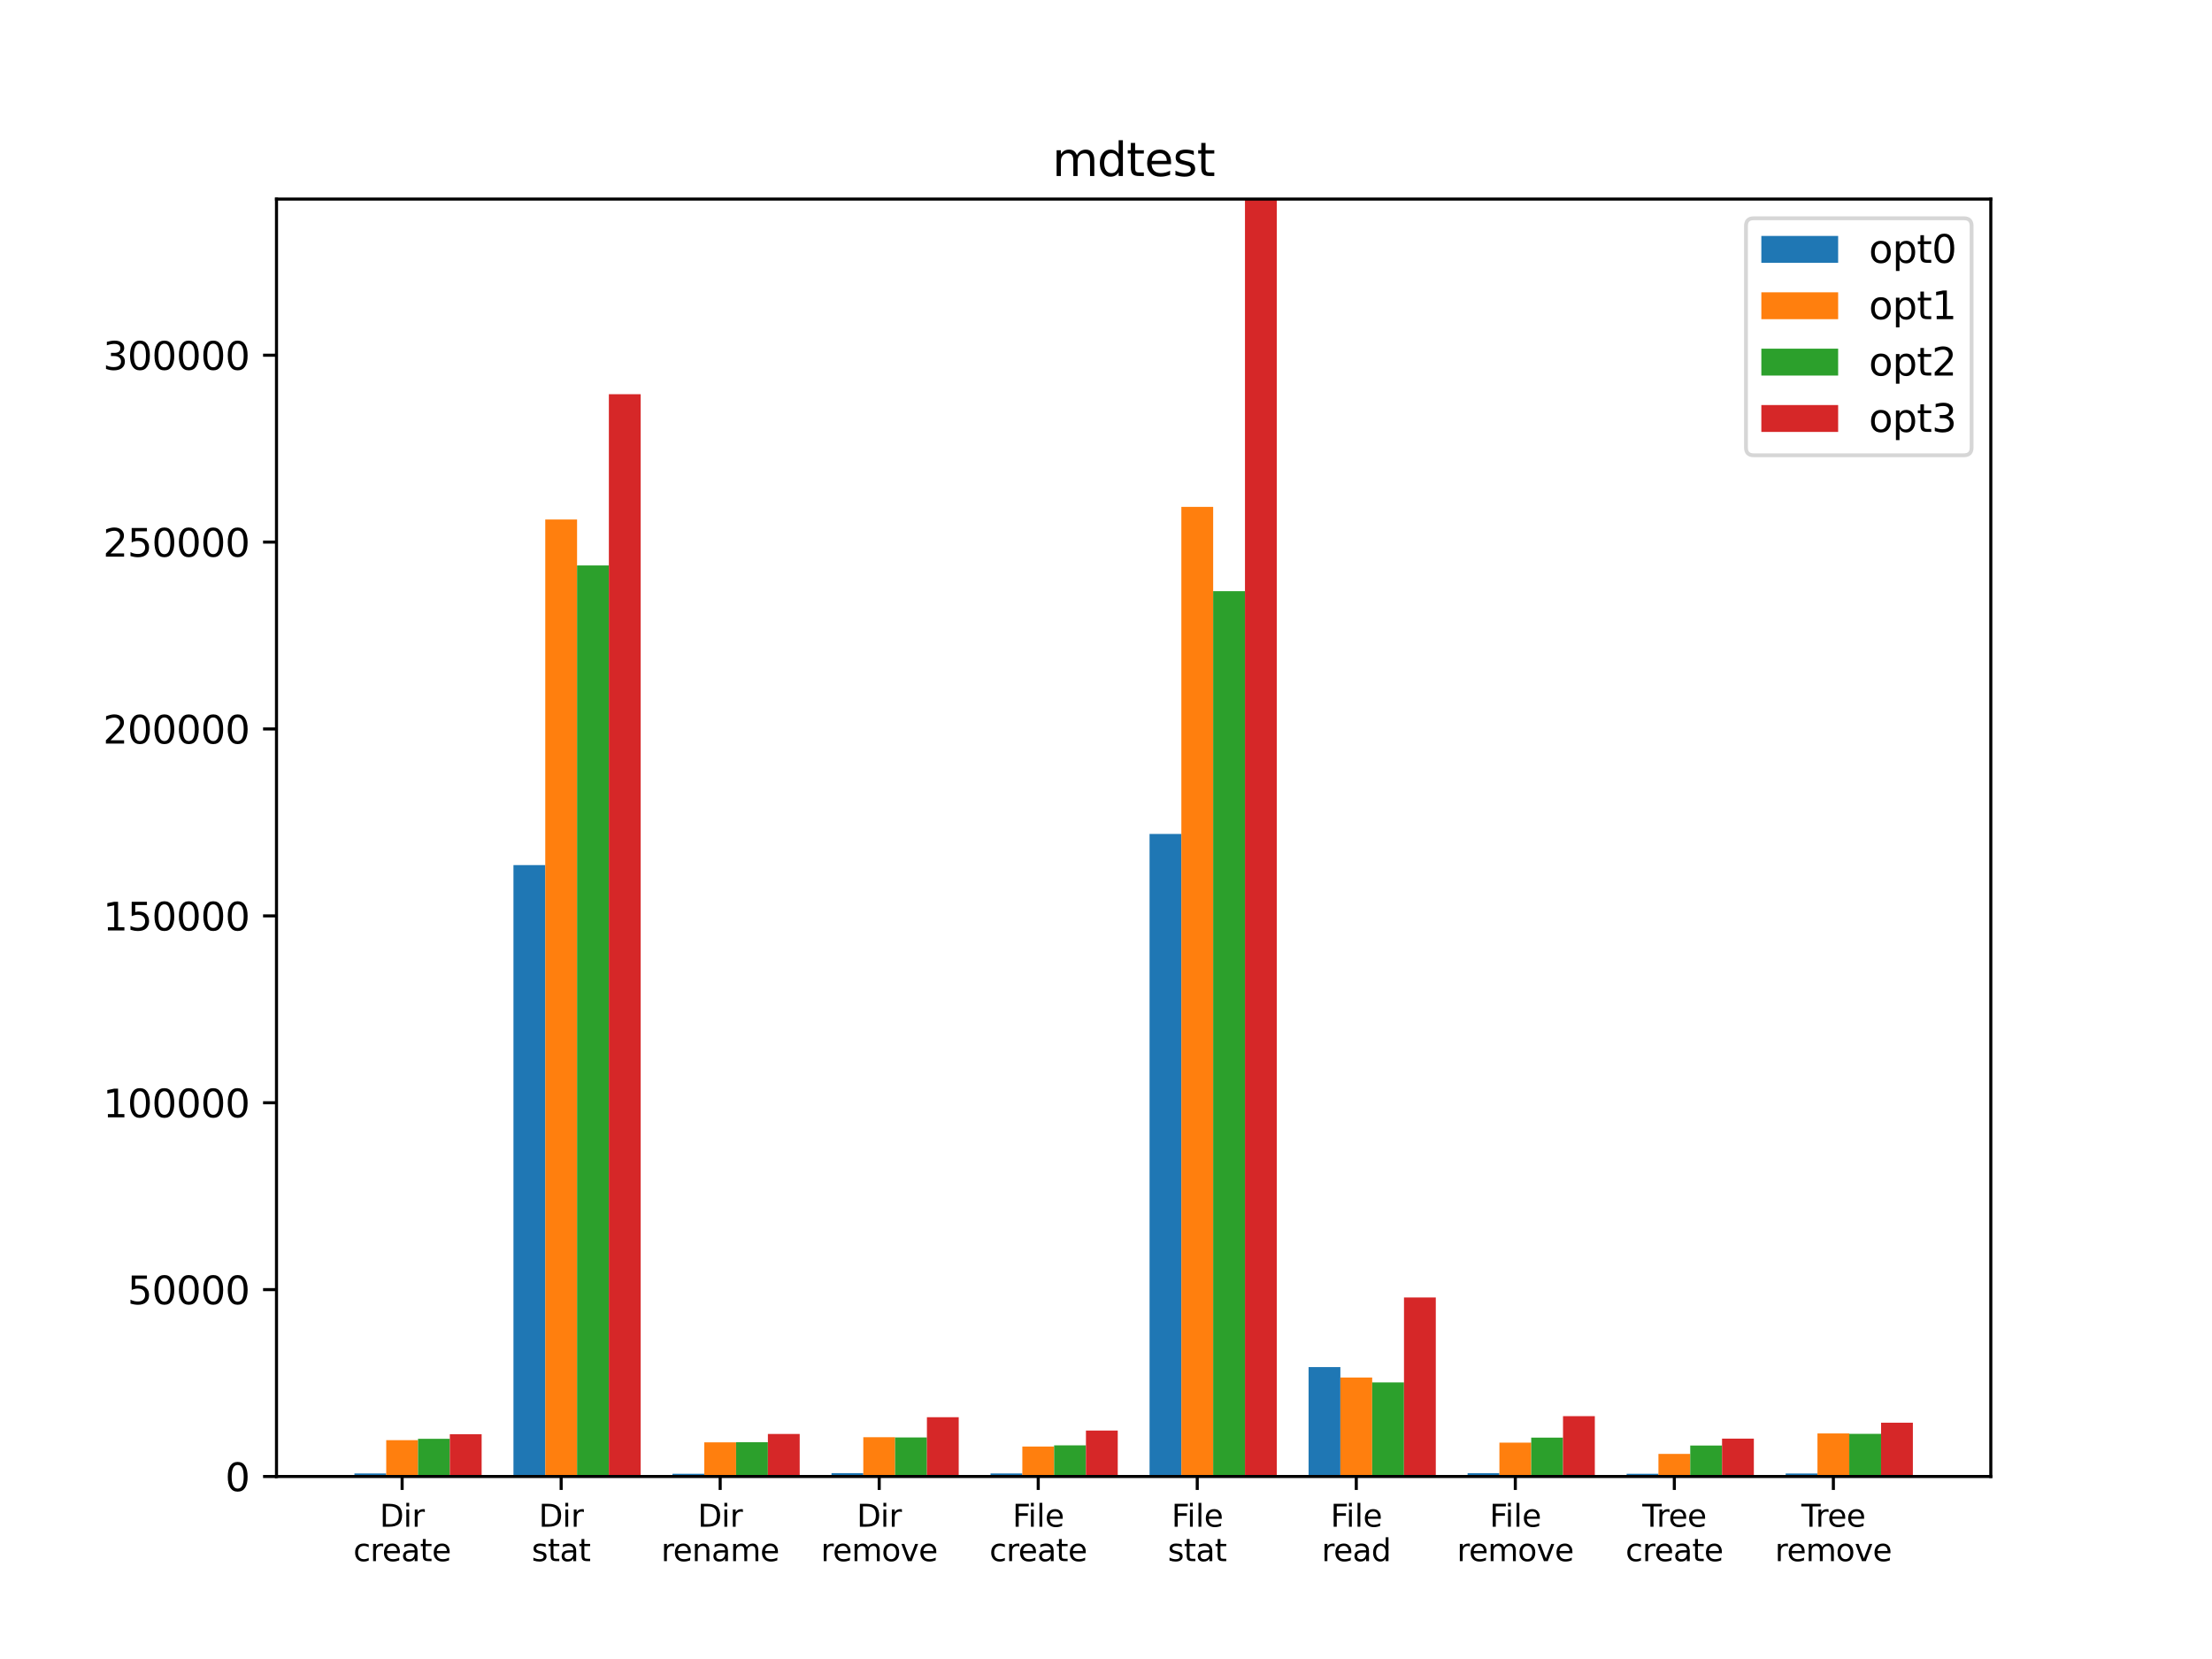 <?xml version="1.0" encoding="utf-8" standalone="no"?>
<!DOCTYPE svg PUBLIC "-//W3C//DTD SVG 1.1//EN"
  "http://www.w3.org/Graphics/SVG/1.1/DTD/svg11.dtd">
<svg xmlns:xlink="http://www.w3.org/1999/xlink" width="576pt" height="432pt" viewBox="0 0 576 432" xmlns="http://www.w3.org/2000/svg" version="1.1">
 <defs>
  <style type="text/css">*{stroke-linejoin: round; stroke-linecap: butt}</style>
 </defs>
 <g id="figure_1">
  <g id="patch_1">
   <path d="M 0 432 
L 576 432 
L 576 0 
L 0 0 
z
" style="fill: #ffffff"/>
  </g>
  <g id="axes_1">
   <g id="patch_2">
    <path d="M 72 384.48 
L 518.4 384.48 
L 518.4 51.84 
L 72 51.84 
z
" style="fill: #ffffff"/>
   </g>
   <g id="patch_3">
    <path d="M 92.291 384.48 
L 100.573 384.48 
L 100.573 383.671 
L 92.291 383.671 
z
" clip-path="url(#p686c627d23)" style="fill: #1f77b4"/>
   </g>
   <g id="patch_4">
    <path d="M 133.701 384.48 
L 141.983 384.48 
L 141.983 225.263 
L 133.701 225.263 
z
" clip-path="url(#p686c627d23)" style="fill: #1f77b4"/>
   </g>
   <g id="patch_5">
    <path d="M 175.111 384.48 
L 183.393 384.48 
L 183.393 383.765 
L 175.111 383.765 
z
" clip-path="url(#p686c627d23)" style="fill: #1f77b4"/>
   </g>
   <g id="patch_6">
    <path d="M 216.521 384.48 
L 224.803 384.48 
L 224.803 383.606 
L 216.521 383.606 
z
" clip-path="url(#p686c627d23)" style="fill: #1f77b4"/>
   </g>
   <g id="patch_7">
    <path d="M 257.931 384.48 
L 266.213 384.48 
L 266.213 383.672 
L 257.931 383.672 
z
" clip-path="url(#p686c627d23)" style="fill: #1f77b4"/>
   </g>
   <g id="patch_8">
    <path d="M 299.341 384.48 
L 307.623 384.48 
L 307.623 217.164 
L 299.341 217.164 
z
" clip-path="url(#p686c627d23)" style="fill: #1f77b4"/>
   </g>
   <g id="patch_9">
    <path d="M 340.751 384.48 
L 349.033 384.48 
L 349.033 355.976 
L 340.751 355.976 
z
" clip-path="url(#p686c627d23)" style="fill: #1f77b4"/>
   </g>
   <g id="patch_10">
    <path d="M 382.161 384.48 
L 390.443 384.48 
L 390.443 383.613 
L 382.161 383.613 
z
" clip-path="url(#p686c627d23)" style="fill: #1f77b4"/>
   </g>
   <g id="patch_11">
    <path d="M 423.571 384.48 
L 431.853 384.48 
L 431.853 383.768 
L 423.571 383.768 
z
" clip-path="url(#p686c627d23)" style="fill: #1f77b4"/>
   </g>
   <g id="patch_12">
    <path d="M 464.981 384.48 
L 473.263 384.48 
L 473.263 383.697 
L 464.981 383.697 
z
" clip-path="url(#p686c627d23)" style="fill: #1f77b4"/>
   </g>
   <g id="patch_13">
    <path d="M 100.573 384.48 
L 108.855 384.48 
L 108.855 375.019 
L 100.573 375.019 
z
" clip-path="url(#p686c627d23)" style="fill: #ff7f0e"/>
   </g>
   <g id="patch_14">
    <path d="M 141.983 384.48 
L 150.265 384.48 
L 150.265 135.283 
L 141.983 135.283 
z
" clip-path="url(#p686c627d23)" style="fill: #ff7f0e"/>
   </g>
   <g id="patch_15">
    <path d="M 183.393 384.48 
L 191.675 384.48 
L 191.675 375.577 
L 183.393 375.577 
z
" clip-path="url(#p686c627d23)" style="fill: #ff7f0e"/>
   </g>
   <g id="patch_16">
    <path d="M 224.803 384.48 
L 233.085 384.48 
L 233.085 374.24 
L 224.803 374.24 
z
" clip-path="url(#p686c627d23)" style="fill: #ff7f0e"/>
   </g>
   <g id="patch_17">
    <path d="M 266.213 384.48 
L 274.495 384.48 
L 274.495 376.679 
L 266.213 376.679 
z
" clip-path="url(#p686c627d23)" style="fill: #ff7f0e"/>
   </g>
   <g id="patch_18">
    <path d="M 307.623 384.48 
L 315.905 384.48 
L 315.905 131.993 
L 307.623 131.993 
z
" clip-path="url(#p686c627d23)" style="fill: #ff7f0e"/>
   </g>
   <g id="patch_19">
    <path d="M 349.033 384.48 
L 357.315 384.48 
L 357.315 358.703 
L 349.033 358.703 
z
" clip-path="url(#p686c627d23)" style="fill: #ff7f0e"/>
   </g>
   <g id="patch_20">
    <path d="M 390.443 384.48 
L 398.725 384.48 
L 398.725 375.657 
L 390.443 375.657 
z
" clip-path="url(#p686c627d23)" style="fill: #ff7f0e"/>
   </g>
   <g id="patch_21">
    <path d="M 431.853 384.48 
L 440.135 384.48 
L 440.135 378.596 
L 431.853 378.596 
z
" clip-path="url(#p686c627d23)" style="fill: #ff7f0e"/>
   </g>
   <g id="patch_22">
    <path d="M 473.263 384.48 
L 481.545 384.48 
L 481.545 373.259 
L 473.263 373.259 
z
" clip-path="url(#p686c627d23)" style="fill: #ff7f0e"/>
   </g>
   <g id="patch_23">
    <path d="M 108.855 384.48 
L 117.137 384.48 
L 117.137 374.658 
L 108.855 374.658 
z
" clip-path="url(#p686c627d23)" style="fill: #2ca02c"/>
   </g>
   <g id="patch_24">
    <path d="M 150.265 384.48 
L 158.547 384.48 
L 158.547 147.242 
L 150.265 147.242 
z
" clip-path="url(#p686c627d23)" style="fill: #2ca02c"/>
   </g>
   <g id="patch_25">
    <path d="M 191.675 384.48 
L 199.957 384.48 
L 199.957 375.547 
L 191.675 375.547 
z
" clip-path="url(#p686c627d23)" style="fill: #2ca02c"/>
   </g>
   <g id="patch_26">
    <path d="M 233.085 384.48 
L 241.367 384.48 
L 241.367 374.309 
L 233.085 374.309 
z
" clip-path="url(#p686c627d23)" style="fill: #2ca02c"/>
   </g>
   <g id="patch_27">
    <path d="M 274.495 384.48 
L 282.777 384.48 
L 282.777 376.367 
L 274.495 376.367 
z
" clip-path="url(#p686c627d23)" style="fill: #2ca02c"/>
   </g>
   <g id="patch_28">
    <path d="M 315.905 384.48 
L 324.187 384.48 
L 324.187 153.942 
L 315.905 153.942 
z
" clip-path="url(#p686c627d23)" style="fill: #2ca02c"/>
   </g>
   <g id="patch_29">
    <path d="M 357.315 384.48 
L 365.597 384.48 
L 365.597 359.981 
L 357.315 359.981 
z
" clip-path="url(#p686c627d23)" style="fill: #2ca02c"/>
   </g>
   <g id="patch_30">
    <path d="M 398.725 384.48 
L 407.007 384.48 
L 407.007 374.36 
L 398.725 374.36 
z
" clip-path="url(#p686c627d23)" style="fill: #2ca02c"/>
   </g>
   <g id="patch_31">
    <path d="M 440.135 384.48 
L 448.417 384.48 
L 448.417 376.408 
L 440.135 376.408 
z
" clip-path="url(#p686c627d23)" style="fill: #2ca02c"/>
   </g>
   <g id="patch_32">
    <path d="M 481.545 384.48 
L 489.827 384.48 
L 489.827 373.367 
L 481.545 373.367 
z
" clip-path="url(#p686c627d23)" style="fill: #2ca02c"/>
   </g>
   <g id="patch_33">
    <path d="M 117.137 384.48 
L 125.419 384.48 
L 125.419 373.458 
L 117.137 373.458 
z
" clip-path="url(#p686c627d23)" style="fill: #d62728"/>
   </g>
   <g id="patch_34">
    <path d="M 158.547 384.48 
L 166.829 384.48 
L 166.829 102.649 
L 158.547 102.649 
z
" clip-path="url(#p686c627d23)" style="fill: #d62728"/>
   </g>
   <g id="patch_35">
    <path d="M 199.957 384.48 
L 208.239 384.48 
L 208.239 373.408 
L 199.957 373.408 
z
" clip-path="url(#p686c627d23)" style="fill: #d62728"/>
   </g>
   <g id="patch_36">
    <path d="M 241.367 384.48 
L 249.649 384.48 
L 249.649 369.044 
L 241.367 369.044 
z
" clip-path="url(#p686c627d23)" style="fill: #d62728"/>
   </g>
   <g id="patch_37">
    <path d="M 282.777 384.48 
L 291.059 384.48 
L 291.059 372.516 
L 282.777 372.516 
z
" clip-path="url(#p686c627d23)" style="fill: #d62728"/>
   </g>
   <g id="patch_38">
    <path d="M 324.187 384.48 
L 332.469 384.48 
L 332.469 51.84 
L 324.187 51.84 
z
" clip-path="url(#p686c627d23)" style="fill: #d62728"/>
   </g>
   <g id="patch_39">
    <path d="M 365.597 384.48 
L 373.879 384.48 
L 373.879 337.853 
L 365.597 337.853 
z
" clip-path="url(#p686c627d23)" style="fill: #d62728"/>
   </g>
   <g id="patch_40">
    <path d="M 407.007 384.48 
L 415.289 384.48 
L 415.289 368.762 
L 407.007 368.762 
z
" clip-path="url(#p686c627d23)" style="fill: #d62728"/>
   </g>
   <g id="patch_41">
    <path d="M 448.417 384.48 
L 456.699 384.48 
L 456.699 374.609 
L 448.417 374.609 
z
" clip-path="url(#p686c627d23)" style="fill: #d62728"/>
   </g>
   <g id="patch_42">
    <path d="M 489.827 384.48 
L 498.109 384.48 
L 498.109 370.47 
L 489.827 370.47 
z
" clip-path="url(#p686c627d23)" style="fill: #d62728"/>
   </g>
   <g id="matplotlib.axis_1">
    <g id="xtick_1">
     <g id="line2d_1">
      <defs>
       <path id="m23c0ea0bc0" d="M 0 0 
L 0 3.5 
" style="stroke: #000000; stroke-width: 0.8"/>
      </defs>
      <g>
       <use xlink:href="#m23c0ea0bc0" x="104.714" y="384.48" style="stroke: #000000; stroke-width: 0.8"/>
      </g>
     </g>
     <g id="text_1">
      <!-- Dir -->
      <g transform="translate(98.878 397.559) scale(0.08 -0.08)">
       <defs>
        <path id="DejaVuSans-44" d="M 1259 4147 
L 1259 519 
L 2022 519 
Q 2988 519 3436 956 
Q 3884 1394 3884 2338 
Q 3884 3275 3436 3711 
Q 2988 4147 2022 4147 
L 1259 4147 
z
M 628 4666 
L 1925 4666 
Q 3281 4666 3915 4102 
Q 4550 3538 4550 2338 
Q 4550 1131 3912 565 
Q 3275 0 1925 0 
L 628 0 
L 628 4666 
z
" transform="scale(0.016)"/>
        <path id="DejaVuSans-69" d="M 603 3500 
L 1178 3500 
L 1178 0 
L 603 0 
L 603 3500 
z
M 603 4863 
L 1178 4863 
L 1178 4134 
L 603 4134 
L 603 4863 
z
" transform="scale(0.016)"/>
        <path id="DejaVuSans-72" d="M 2631 2963 
Q 2534 3019 2420 3045 
Q 2306 3072 2169 3072 
Q 1681 3072 1420 2755 
Q 1159 2438 1159 1844 
L 1159 0 
L 581 0 
L 581 3500 
L 1159 3500 
L 1159 2956 
Q 1341 3275 1631 3429 
Q 1922 3584 2338 3584 
Q 2397 3584 2469 3576 
Q 2541 3569 2628 3553 
L 2631 2963 
z
" transform="scale(0.016)"/>
       </defs>
       <use xlink:href="#DejaVuSans-44"/>
       <use xlink:href="#DejaVuSans-69" x="77.002"/>
       <use xlink:href="#DejaVuSans-72" x="104.785"/>
      </g>
      <!-- create -->
      <g transform="translate(92.018 406.517) scale(0.08 -0.08)">
       <defs>
        <path id="DejaVuSans-63" d="M 3122 3366 
L 3122 2828 
Q 2878 2963 2633 3030 
Q 2388 3097 2138 3097 
Q 1578 3097 1268 2742 
Q 959 2388 959 1747 
Q 959 1106 1268 751 
Q 1578 397 2138 397 
Q 2388 397 2633 464 
Q 2878 531 3122 666 
L 3122 134 
Q 2881 22 2623 -34 
Q 2366 -91 2075 -91 
Q 1284 -91 818 406 
Q 353 903 353 1747 
Q 353 2603 823 3093 
Q 1294 3584 2113 3584 
Q 2378 3584 2631 3529 
Q 2884 3475 3122 3366 
z
" transform="scale(0.016)"/>
        <path id="DejaVuSans-65" d="M 3597 1894 
L 3597 1613 
L 953 1613 
Q 991 1019 1311 708 
Q 1631 397 2203 397 
Q 2534 397 2845 478 
Q 3156 559 3463 722 
L 3463 178 
Q 3153 47 2828 -22 
Q 2503 -91 2169 -91 
Q 1331 -91 842 396 
Q 353 884 353 1716 
Q 353 2575 817 3079 
Q 1281 3584 2069 3584 
Q 2775 3584 3186 3129 
Q 3597 2675 3597 1894 
z
M 3022 2063 
Q 3016 2534 2758 2815 
Q 2500 3097 2075 3097 
Q 1594 3097 1305 2825 
Q 1016 2553 972 2059 
L 3022 2063 
z
" transform="scale(0.016)"/>
        <path id="DejaVuSans-61" d="M 2194 1759 
Q 1497 1759 1228 1600 
Q 959 1441 959 1056 
Q 959 750 1161 570 
Q 1363 391 1709 391 
Q 2188 391 2477 730 
Q 2766 1069 2766 1631 
L 2766 1759 
L 2194 1759 
z
M 3341 1997 
L 3341 0 
L 2766 0 
L 2766 531 
Q 2569 213 2275 61 
Q 1981 -91 1556 -91 
Q 1019 -91 701 211 
Q 384 513 384 1019 
Q 384 1609 779 1909 
Q 1175 2209 1959 2209 
L 2766 2209 
L 2766 2266 
Q 2766 2663 2505 2880 
Q 2244 3097 1772 3097 
Q 1472 3097 1187 3025 
Q 903 2953 641 2809 
L 641 3341 
Q 956 3463 1253 3523 
Q 1550 3584 1831 3584 
Q 2591 3584 2966 3190 
Q 3341 2797 3341 1997 
z
" transform="scale(0.016)"/>
        <path id="DejaVuSans-74" d="M 1172 4494 
L 1172 3500 
L 2356 3500 
L 2356 3053 
L 1172 3053 
L 1172 1153 
Q 1172 725 1289 603 
Q 1406 481 1766 481 
L 2356 481 
L 2356 0 
L 1766 0 
Q 1100 0 847 248 
Q 594 497 594 1153 
L 594 3053 
L 172 3053 
L 172 3500 
L 594 3500 
L 594 4494 
L 1172 4494 
z
" transform="scale(0.016)"/>
       </defs>
       <use xlink:href="#DejaVuSans-63"/>
       <use xlink:href="#DejaVuSans-72" x="54.98"/>
       <use xlink:href="#DejaVuSans-65" x="93.844"/>
       <use xlink:href="#DejaVuSans-61" x="155.367"/>
       <use xlink:href="#DejaVuSans-74" x="216.646"/>
       <use xlink:href="#DejaVuSans-65" x="255.855"/>
      </g>
     </g>
    </g>
    <g id="xtick_2">
     <g id="line2d_2">
      <g>
       <use xlink:href="#m23c0ea0bc0" x="146.124" y="384.48" style="stroke: #000000; stroke-width: 0.8"/>
      </g>
     </g>
     <g id="text_2">
      <!-- Dir -->
      <g transform="translate(140.288 397.559) scale(0.08 -0.08)">
       <use xlink:href="#DejaVuSans-44"/>
       <use xlink:href="#DejaVuSans-69" x="77.002"/>
       <use xlink:href="#DejaVuSans-72" x="104.785"/>
      </g>
      <!-- stat -->
      <g transform="translate(138.453 406.517) scale(0.08 -0.08)">
       <defs>
        <path id="DejaVuSans-73" d="M 2834 3397 
L 2834 2853 
Q 2591 2978 2328 3040 
Q 2066 3103 1784 3103 
Q 1356 3103 1142 2972 
Q 928 2841 928 2578 
Q 928 2378 1081 2264 
Q 1234 2150 1697 2047 
L 1894 2003 
Q 2506 1872 2764 1633 
Q 3022 1394 3022 966 
Q 3022 478 2636 193 
Q 2250 -91 1575 -91 
Q 1294 -91 989 -36 
Q 684 19 347 128 
L 347 722 
Q 666 556 975 473 
Q 1284 391 1588 391 
Q 1994 391 2212 530 
Q 2431 669 2431 922 
Q 2431 1156 2273 1281 
Q 2116 1406 1581 1522 
L 1381 1569 
Q 847 1681 609 1914 
Q 372 2147 372 2553 
Q 372 3047 722 3315 
Q 1072 3584 1716 3584 
Q 2034 3584 2315 3537 
Q 2597 3491 2834 3397 
z
" transform="scale(0.016)"/>
       </defs>
       <use xlink:href="#DejaVuSans-73"/>
       <use xlink:href="#DejaVuSans-74" x="52.1"/>
       <use xlink:href="#DejaVuSans-61" x="91.309"/>
       <use xlink:href="#DejaVuSans-74" x="152.588"/>
      </g>
     </g>
    </g>
    <g id="xtick_3">
     <g id="line2d_3">
      <g>
       <use xlink:href="#m23c0ea0bc0" x="187.534" y="384.48" style="stroke: #000000; stroke-width: 0.8"/>
      </g>
     </g>
     <g id="text_3">
      <!-- Dir -->
      <g transform="translate(181.698 397.559) scale(0.08 -0.08)">
       <use xlink:href="#DejaVuSans-44"/>
       <use xlink:href="#DejaVuSans-69" x="77.002"/>
       <use xlink:href="#DejaVuSans-72" x="104.785"/>
      </g>
      <!-- rename -->
      <g transform="translate(172.175 406.517) scale(0.08 -0.08)">
       <defs>
        <path id="DejaVuSans-6e" d="M 3513 2113 
L 3513 0 
L 2938 0 
L 2938 2094 
Q 2938 2591 2744 2837 
Q 2550 3084 2163 3084 
Q 1697 3084 1428 2787 
Q 1159 2491 1159 1978 
L 1159 0 
L 581 0 
L 581 3500 
L 1159 3500 
L 1159 2956 
Q 1366 3272 1645 3428 
Q 1925 3584 2291 3584 
Q 2894 3584 3203 3211 
Q 3513 2838 3513 2113 
z
" transform="scale(0.016)"/>
        <path id="DejaVuSans-6d" d="M 3328 2828 
Q 3544 3216 3844 3400 
Q 4144 3584 4550 3584 
Q 5097 3584 5394 3201 
Q 5691 2819 5691 2113 
L 5691 0 
L 5113 0 
L 5113 2094 
Q 5113 2597 4934 2840 
Q 4756 3084 4391 3084 
Q 3944 3084 3684 2787 
Q 3425 2491 3425 1978 
L 3425 0 
L 2847 0 
L 2847 2094 
Q 2847 2600 2669 2842 
Q 2491 3084 2119 3084 
Q 1678 3084 1418 2786 
Q 1159 2488 1159 1978 
L 1159 0 
L 581 0 
L 581 3500 
L 1159 3500 
L 1159 2956 
Q 1356 3278 1631 3431 
Q 1906 3584 2284 3584 
Q 2666 3584 2933 3390 
Q 3200 3197 3328 2828 
z
" transform="scale(0.016)"/>
       </defs>
       <use xlink:href="#DejaVuSans-72"/>
       <use xlink:href="#DejaVuSans-65" x="38.863"/>
       <use xlink:href="#DejaVuSans-6e" x="100.387"/>
       <use xlink:href="#DejaVuSans-61" x="163.766"/>
       <use xlink:href="#DejaVuSans-6d" x="225.045"/>
       <use xlink:href="#DejaVuSans-65" x="322.457"/>
      </g>
     </g>
    </g>
    <g id="xtick_4">
     <g id="line2d_4">
      <g>
       <use xlink:href="#m23c0ea0bc0" x="228.944" y="384.48" style="stroke: #000000; stroke-width: 0.8"/>
      </g>
     </g>
     <g id="text_4">
      <!-- Dir -->
      <g transform="translate(223.108 397.559) scale(0.08 -0.08)">
       <use xlink:href="#DejaVuSans-44"/>
       <use xlink:href="#DejaVuSans-69" x="77.002"/>
       <use xlink:href="#DejaVuSans-72" x="104.785"/>
      </g>
      <!-- remove -->
      <g transform="translate(213.756 406.517) scale(0.08 -0.08)">
       <defs>
        <path id="DejaVuSans-6f" d="M 1959 3097 
Q 1497 3097 1228 2736 
Q 959 2375 959 1747 
Q 959 1119 1226 758 
Q 1494 397 1959 397 
Q 2419 397 2687 759 
Q 2956 1122 2956 1747 
Q 2956 2369 2687 2733 
Q 2419 3097 1959 3097 
z
M 1959 3584 
Q 2709 3584 3137 3096 
Q 3566 2609 3566 1747 
Q 3566 888 3137 398 
Q 2709 -91 1959 -91 
Q 1206 -91 779 398 
Q 353 888 353 1747 
Q 353 2609 779 3096 
Q 1206 3584 1959 3584 
z
" transform="scale(0.016)"/>
        <path id="DejaVuSans-76" d="M 191 3500 
L 800 3500 
L 1894 563 
L 2988 3500 
L 3597 3500 
L 2284 0 
L 1503 0 
L 191 3500 
z
" transform="scale(0.016)"/>
       </defs>
       <use xlink:href="#DejaVuSans-72"/>
       <use xlink:href="#DejaVuSans-65" x="38.863"/>
       <use xlink:href="#DejaVuSans-6d" x="100.387"/>
       <use xlink:href="#DejaVuSans-6f" x="197.799"/>
       <use xlink:href="#DejaVuSans-76" x="258.98"/>
       <use xlink:href="#DejaVuSans-65" x="318.16"/>
      </g>
     </g>
    </g>
    <g id="xtick_5">
     <g id="line2d_5">
      <g>
       <use xlink:href="#m23c0ea0bc0" x="270.354" y="384.48" style="stroke: #000000; stroke-width: 0.8"/>
      </g>
     </g>
     <g id="text_5">
      <!-- File -->
      <g transform="translate(263.66 397.559) scale(0.08 -0.08)">
       <defs>
        <path id="DejaVuSans-46" d="M 628 4666 
L 3309 4666 
L 3309 4134 
L 1259 4134 
L 1259 2759 
L 3109 2759 
L 3109 2228 
L 1259 2228 
L 1259 0 
L 628 0 
L 628 4666 
z
" transform="scale(0.016)"/>
        <path id="DejaVuSans-6c" d="M 603 4863 
L 1178 4863 
L 1178 0 
L 603 0 
L 603 4863 
z
" transform="scale(0.016)"/>
       </defs>
       <use xlink:href="#DejaVuSans-46"/>
       <use xlink:href="#DejaVuSans-69" x="50.27"/>
       <use xlink:href="#DejaVuSans-6c" x="78.053"/>
       <use xlink:href="#DejaVuSans-65" x="105.836"/>
      </g>
      <!-- create -->
      <g transform="translate(257.658 406.517) scale(0.08 -0.08)">
       <use xlink:href="#DejaVuSans-63"/>
       <use xlink:href="#DejaVuSans-72" x="54.98"/>
       <use xlink:href="#DejaVuSans-65" x="93.844"/>
       <use xlink:href="#DejaVuSans-61" x="155.367"/>
       <use xlink:href="#DejaVuSans-74" x="216.646"/>
       <use xlink:href="#DejaVuSans-65" x="255.855"/>
      </g>
     </g>
    </g>
    <g id="xtick_6">
     <g id="line2d_6">
      <g>
       <use xlink:href="#m23c0ea0bc0" x="311.764" y="384.48" style="stroke: #000000; stroke-width: 0.8"/>
      </g>
     </g>
     <g id="text_6">
      <!-- File -->
      <g transform="translate(305.07 397.559) scale(0.08 -0.08)">
       <use xlink:href="#DejaVuSans-46"/>
       <use xlink:href="#DejaVuSans-69" x="50.27"/>
       <use xlink:href="#DejaVuSans-6c" x="78.053"/>
       <use xlink:href="#DejaVuSans-65" x="105.836"/>
      </g>
      <!-- stat -->
      <g transform="translate(304.093 406.517) scale(0.08 -0.08)">
       <use xlink:href="#DejaVuSans-73"/>
       <use xlink:href="#DejaVuSans-74" x="52.1"/>
       <use xlink:href="#DejaVuSans-61" x="91.309"/>
       <use xlink:href="#DejaVuSans-74" x="152.588"/>
      </g>
     </g>
    </g>
    <g id="xtick_7">
     <g id="line2d_7">
      <g>
       <use xlink:href="#m23c0ea0bc0" x="353.174" y="384.48" style="stroke: #000000; stroke-width: 0.8"/>
      </g>
     </g>
     <g id="text_7">
      <!-- File -->
      <g transform="translate(346.48 397.559) scale(0.08 -0.08)">
       <use xlink:href="#DejaVuSans-46"/>
       <use xlink:href="#DejaVuSans-69" x="50.27"/>
       <use xlink:href="#DejaVuSans-6c" x="78.053"/>
       <use xlink:href="#DejaVuSans-65" x="105.836"/>
      </g>
      <!-- read -->
      <g transform="translate(344.168 406.517) scale(0.08 -0.08)">
       <defs>
        <path id="DejaVuSans-64" d="M 2906 2969 
L 2906 4863 
L 3481 4863 
L 3481 0 
L 2906 0 
L 2906 525 
Q 2725 213 2448 61 
Q 2172 -91 1784 -91 
Q 1150 -91 751 415 
Q 353 922 353 1747 
Q 353 2572 751 3078 
Q 1150 3584 1784 3584 
Q 2172 3584 2448 3432 
Q 2725 3281 2906 2969 
z
M 947 1747 
Q 947 1113 1208 752 
Q 1469 391 1925 391 
Q 2381 391 2643 752 
Q 2906 1113 2906 1747 
Q 2906 2381 2643 2742 
Q 2381 3103 1925 3103 
Q 1469 3103 1208 2742 
Q 947 2381 947 1747 
z
" transform="scale(0.016)"/>
       </defs>
       <use xlink:href="#DejaVuSans-72"/>
       <use xlink:href="#DejaVuSans-65" x="38.863"/>
       <use xlink:href="#DejaVuSans-61" x="100.387"/>
       <use xlink:href="#DejaVuSans-64" x="161.666"/>
      </g>
     </g>
    </g>
    <g id="xtick_8">
     <g id="line2d_8">
      <g>
       <use xlink:href="#m23c0ea0bc0" x="394.584" y="384.48" style="stroke: #000000; stroke-width: 0.8"/>
      </g>
     </g>
     <g id="text_8">
      <!-- File -->
      <g transform="translate(387.89 397.559) scale(0.08 -0.08)">
       <use xlink:href="#DejaVuSans-46"/>
       <use xlink:href="#DejaVuSans-69" x="50.27"/>
       <use xlink:href="#DejaVuSans-6c" x="78.053"/>
       <use xlink:href="#DejaVuSans-65" x="105.836"/>
      </g>
      <!-- remove -->
      <g transform="translate(379.396 406.517) scale(0.08 -0.08)">
       <use xlink:href="#DejaVuSans-72"/>
       <use xlink:href="#DejaVuSans-65" x="38.863"/>
       <use xlink:href="#DejaVuSans-6d" x="100.387"/>
       <use xlink:href="#DejaVuSans-6f" x="197.799"/>
       <use xlink:href="#DejaVuSans-76" x="258.98"/>
       <use xlink:href="#DejaVuSans-65" x="318.16"/>
      </g>
     </g>
    </g>
    <g id="xtick_9">
     <g id="line2d_9">
      <g>
       <use xlink:href="#m23c0ea0bc0" x="435.994" y="384.48" style="stroke: #000000; stroke-width: 0.8"/>
      </g>
     </g>
     <g id="text_9">
      <!-- Tree -->
      <g transform="translate(427.664 397.559) scale(0.08 -0.08)">
       <defs>
        <path id="DejaVuSans-54" d="M -19 4666 
L 3928 4666 
L 3928 4134 
L 2272 4134 
L 2272 0 
L 1638 0 
L 1638 4134 
L -19 4134 
L -19 4666 
z
" transform="scale(0.016)"/>
       </defs>
       <use xlink:href="#DejaVuSans-54"/>
       <use xlink:href="#DejaVuSans-72" x="46.334"/>
       <use xlink:href="#DejaVuSans-65" x="85.197"/>
       <use xlink:href="#DejaVuSans-65" x="146.721"/>
      </g>
      <!-- create -->
      <g transform="translate(423.298 406.517) scale(0.08 -0.08)">
       <use xlink:href="#DejaVuSans-63"/>
       <use xlink:href="#DejaVuSans-72" x="54.98"/>
       <use xlink:href="#DejaVuSans-65" x="93.844"/>
       <use xlink:href="#DejaVuSans-61" x="155.367"/>
       <use xlink:href="#DejaVuSans-74" x="216.646"/>
       <use xlink:href="#DejaVuSans-65" x="255.855"/>
      </g>
     </g>
    </g>
    <g id="xtick_10">
     <g id="line2d_10">
      <g>
       <use xlink:href="#m23c0ea0bc0" x="477.404" y="384.48" style="stroke: #000000; stroke-width: 0.8"/>
      </g>
     </g>
     <g id="text_10">
      <!-- Tree -->
      <g transform="translate(469.074 397.559) scale(0.08 -0.08)">
       <use xlink:href="#DejaVuSans-54"/>
       <use xlink:href="#DejaVuSans-72" x="46.334"/>
       <use xlink:href="#DejaVuSans-65" x="85.197"/>
       <use xlink:href="#DejaVuSans-65" x="146.721"/>
      </g>
      <!-- remove -->
      <g transform="translate(462.216 406.517) scale(0.08 -0.08)">
       <use xlink:href="#DejaVuSans-72"/>
       <use xlink:href="#DejaVuSans-65" x="38.863"/>
       <use xlink:href="#DejaVuSans-6d" x="100.387"/>
       <use xlink:href="#DejaVuSans-6f" x="197.799"/>
       <use xlink:href="#DejaVuSans-76" x="258.98"/>
       <use xlink:href="#DejaVuSans-65" x="318.16"/>
      </g>
     </g>
    </g>
   </g>
   <g id="matplotlib.axis_2">
    <g id="ytick_1">
     <g id="line2d_11">
      <defs>
       <path id="mdc0c047fff" d="M 0 0 
L -3.5 0 
" style="stroke: #000000; stroke-width: 0.8"/>
      </defs>
      <g>
       <use xlink:href="#mdc0c047fff" x="72" y="384.48" style="stroke: #000000; stroke-width: 0.8"/>
      </g>
     </g>
     <g id="text_11">
      <!-- 0 -->
      <g transform="translate(58.638 388.279) scale(0.1 -0.1)">
       <defs>
        <path id="DejaVuSans-30" d="M 2034 4250 
Q 1547 4250 1301 3770 
Q 1056 3291 1056 2328 
Q 1056 1369 1301 889 
Q 1547 409 2034 409 
Q 2525 409 2770 889 
Q 3016 1369 3016 2328 
Q 3016 3291 2770 3770 
Q 2525 4250 2034 4250 
z
M 2034 4750 
Q 2819 4750 3233 4129 
Q 3647 3509 3647 2328 
Q 3647 1150 3233 529 
Q 2819 -91 2034 -91 
Q 1250 -91 836 529 
Q 422 1150 422 2328 
Q 422 3509 836 4129 
Q 1250 4750 2034 4750 
z
" transform="scale(0.016)"/>
       </defs>
       <use xlink:href="#DejaVuSans-30"/>
      </g>
     </g>
    </g>
    <g id="ytick_2">
     <g id="line2d_12">
      <g>
       <use xlink:href="#mdc0c047fff" x="72" y="335.816" style="stroke: #000000; stroke-width: 0.8"/>
      </g>
     </g>
     <g id="text_12">
      <!-- 50000 -->
      <g transform="translate(33.188 339.615) scale(0.1 -0.1)">
       <defs>
        <path id="DejaVuSans-35" d="M 691 4666 
L 3169 4666 
L 3169 4134 
L 1269 4134 
L 1269 2991 
Q 1406 3038 1543 3061 
Q 1681 3084 1819 3084 
Q 2600 3084 3056 2656 
Q 3513 2228 3513 1497 
Q 3513 744 3044 326 
Q 2575 -91 1722 -91 
Q 1428 -91 1123 -41 
Q 819 9 494 109 
L 494 744 
Q 775 591 1075 516 
Q 1375 441 1709 441 
Q 2250 441 2565 725 
Q 2881 1009 2881 1497 
Q 2881 1984 2565 2268 
Q 2250 2553 1709 2553 
Q 1456 2553 1204 2497 
Q 953 2441 691 2322 
L 691 4666 
z
" transform="scale(0.016)"/>
       </defs>
       <use xlink:href="#DejaVuSans-35"/>
       <use xlink:href="#DejaVuSans-30" x="63.623"/>
       <use xlink:href="#DejaVuSans-30" x="127.246"/>
       <use xlink:href="#DejaVuSans-30" x="190.869"/>
       <use xlink:href="#DejaVuSans-30" x="254.492"/>
      </g>
     </g>
    </g>
    <g id="ytick_3">
     <g id="line2d_13">
      <g>
       <use xlink:href="#mdc0c047fff" x="72" y="287.151" style="stroke: #000000; stroke-width: 0.8"/>
      </g>
     </g>
     <g id="text_13">
      <!-- 100000 -->
      <g transform="translate(26.825 290.951) scale(0.1 -0.1)">
       <defs>
        <path id="DejaVuSans-31" d="M 794 531 
L 1825 531 
L 1825 4091 
L 703 3866 
L 703 4441 
L 1819 4666 
L 2450 4666 
L 2450 531 
L 3481 531 
L 3481 0 
L 794 0 
L 794 531 
z
" transform="scale(0.016)"/>
       </defs>
       <use xlink:href="#DejaVuSans-31"/>
       <use xlink:href="#DejaVuSans-30" x="63.623"/>
       <use xlink:href="#DejaVuSans-30" x="127.246"/>
       <use xlink:href="#DejaVuSans-30" x="190.869"/>
       <use xlink:href="#DejaVuSans-30" x="254.492"/>
       <use xlink:href="#DejaVuSans-30" x="318.115"/>
      </g>
     </g>
    </g>
    <g id="ytick_4">
     <g id="line2d_14">
      <g>
       <use xlink:href="#mdc0c047fff" x="72" y="238.487" style="stroke: #000000; stroke-width: 0.8"/>
      </g>
     </g>
     <g id="text_14">
      <!-- 150000 -->
      <g transform="translate(26.825 242.286) scale(0.1 -0.1)">
       <use xlink:href="#DejaVuSans-31"/>
       <use xlink:href="#DejaVuSans-35" x="63.623"/>
       <use xlink:href="#DejaVuSans-30" x="127.246"/>
       <use xlink:href="#DejaVuSans-30" x="190.869"/>
       <use xlink:href="#DejaVuSans-30" x="254.492"/>
       <use xlink:href="#DejaVuSans-30" x="318.115"/>
      </g>
     </g>
    </g>
    <g id="ytick_5">
     <g id="line2d_15">
      <g>
       <use xlink:href="#mdc0c047fff" x="72" y="189.823" style="stroke: #000000; stroke-width: 0.8"/>
      </g>
     </g>
     <g id="text_15">
      <!-- 200000 -->
      <g transform="translate(26.825 193.622) scale(0.1 -0.1)">
       <defs>
        <path id="DejaVuSans-32" d="M 1228 531 
L 3431 531 
L 3431 0 
L 469 0 
L 469 531 
Q 828 903 1448 1529 
Q 2069 2156 2228 2338 
Q 2531 2678 2651 2914 
Q 2772 3150 2772 3378 
Q 2772 3750 2511 3984 
Q 2250 4219 1831 4219 
Q 1534 4219 1204 4116 
Q 875 4013 500 3803 
L 500 4441 
Q 881 4594 1212 4672 
Q 1544 4750 1819 4750 
Q 2544 4750 2975 4387 
Q 3406 4025 3406 3419 
Q 3406 3131 3298 2873 
Q 3191 2616 2906 2266 
Q 2828 2175 2409 1742 
Q 1991 1309 1228 531 
z
" transform="scale(0.016)"/>
       </defs>
       <use xlink:href="#DejaVuSans-32"/>
       <use xlink:href="#DejaVuSans-30" x="63.623"/>
       <use xlink:href="#DejaVuSans-30" x="127.246"/>
       <use xlink:href="#DejaVuSans-30" x="190.869"/>
       <use xlink:href="#DejaVuSans-30" x="254.492"/>
       <use xlink:href="#DejaVuSans-30" x="318.115"/>
      </g>
     </g>
    </g>
    <g id="ytick_6">
     <g id="line2d_16">
      <g>
       <use xlink:href="#mdc0c047fff" x="72" y="141.159" style="stroke: #000000; stroke-width: 0.8"/>
      </g>
     </g>
     <g id="text_16">
      <!-- 250000 -->
      <g transform="translate(26.825 144.958) scale(0.1 -0.1)">
       <use xlink:href="#DejaVuSans-32"/>
       <use xlink:href="#DejaVuSans-35" x="63.623"/>
       <use xlink:href="#DejaVuSans-30" x="127.246"/>
       <use xlink:href="#DejaVuSans-30" x="190.869"/>
       <use xlink:href="#DejaVuSans-30" x="254.492"/>
       <use xlink:href="#DejaVuSans-30" x="318.115"/>
      </g>
     </g>
    </g>
    <g id="ytick_7">
     <g id="line2d_17">
      <g>
       <use xlink:href="#mdc0c047fff" x="72" y="92.494" style="stroke: #000000; stroke-width: 0.8"/>
      </g>
     </g>
     <g id="text_17">
      <!-- 300000 -->
      <g transform="translate(26.825 96.294) scale(0.1 -0.1)">
       <defs>
        <path id="DejaVuSans-33" d="M 2597 2516 
Q 3050 2419 3304 2112 
Q 3559 1806 3559 1356 
Q 3559 666 3084 287 
Q 2609 -91 1734 -91 
Q 1441 -91 1130 -33 
Q 819 25 488 141 
L 488 750 
Q 750 597 1062 519 
Q 1375 441 1716 441 
Q 2309 441 2620 675 
Q 2931 909 2931 1356 
Q 2931 1769 2642 2001 
Q 2353 2234 1838 2234 
L 1294 2234 
L 1294 2753 
L 1863 2753 
Q 2328 2753 2575 2939 
Q 2822 3125 2822 3475 
Q 2822 3834 2567 4026 
Q 2313 4219 1838 4219 
Q 1578 4219 1281 4162 
Q 984 4106 628 3988 
L 628 4550 
Q 988 4650 1302 4700 
Q 1616 4750 1894 4750 
Q 2613 4750 3031 4423 
Q 3450 4097 3450 3541 
Q 3450 3153 3228 2886 
Q 3006 2619 2597 2516 
z
" transform="scale(0.016)"/>
       </defs>
       <use xlink:href="#DejaVuSans-33"/>
       <use xlink:href="#DejaVuSans-30" x="63.623"/>
       <use xlink:href="#DejaVuSans-30" x="127.246"/>
       <use xlink:href="#DejaVuSans-30" x="190.869"/>
       <use xlink:href="#DejaVuSans-30" x="254.492"/>
       <use xlink:href="#DejaVuSans-30" x="318.115"/>
      </g>
     </g>
    </g>
   </g>
   <g id="patch_43">
    <path d="M 72 384.48 
L 72 51.84 
" style="fill: none; stroke: #000000; stroke-width: 0.8; stroke-linejoin: miter; stroke-linecap: square"/>
   </g>
   <g id="patch_44">
    <path d="M 518.4 384.48 
L 518.4 51.84 
" style="fill: none; stroke: #000000; stroke-width: 0.8; stroke-linejoin: miter; stroke-linecap: square"/>
   </g>
   <g id="patch_45">
    <path d="M 72 384.48 
L 518.4 384.48 
" style="fill: none; stroke: #000000; stroke-width: 0.8; stroke-linejoin: miter; stroke-linecap: square"/>
   </g>
   <g id="patch_46">
    <path d="M 72 51.84 
L 518.4 51.84 
" style="fill: none; stroke: #000000; stroke-width: 0.8; stroke-linejoin: miter; stroke-linecap: square"/>
   </g>
   <g id="text_18">
    <!-- mdtest -->
    <g transform="translate(274.025 45.84) scale(0.12 -0.12)">
     <use xlink:href="#DejaVuSans-6d"/>
     <use xlink:href="#DejaVuSans-64" x="97.412"/>
     <use xlink:href="#DejaVuSans-74" x="160.889"/>
     <use xlink:href="#DejaVuSans-65" x="200.098"/>
     <use xlink:href="#DejaVuSans-73" x="261.621"/>
     <use xlink:href="#DejaVuSans-74" x="313.721"/>
    </g>
   </g>
   <g id="legend_1">
    <g id="patch_47">
     <path d="M 456.65 118.552 
L 511.4 118.552 
Q 513.4 118.552 513.4 116.552 
L 513.4 58.84 
Q 513.4 56.84 511.4 56.84 
L 456.65 56.84 
Q 454.65 56.84 454.65 58.84 
L 454.65 116.552 
Q 454.65 118.552 456.65 118.552 
z
" style="fill: #ffffff; opacity: 0.8; stroke: #cccccc; stroke-linejoin: miter"/>
    </g>
    <g id="patch_48">
     <path d="M 458.65 68.438 
L 478.65 68.438 
L 478.65 61.438 
L 458.65 61.438 
z
" style="fill: #1f77b4"/>
    </g>
    <g id="text_19">
     <!-- opt0 -->
     <g transform="translate(486.65 68.438) scale(0.1 -0.1)">
      <defs>
       <path id="DejaVuSans-70" d="M 1159 525 
L 1159 -1331 
L 581 -1331 
L 581 3500 
L 1159 3500 
L 1159 2969 
Q 1341 3281 1617 3432 
Q 1894 3584 2278 3584 
Q 2916 3584 3314 3078 
Q 3713 2572 3713 1747 
Q 3713 922 3314 415 
Q 2916 -91 2278 -91 
Q 1894 -91 1617 61 
Q 1341 213 1159 525 
z
M 3116 1747 
Q 3116 2381 2855 2742 
Q 2594 3103 2138 3103 
Q 1681 3103 1420 2742 
Q 1159 2381 1159 1747 
Q 1159 1113 1420 752 
Q 1681 391 2138 391 
Q 2594 391 2855 752 
Q 3116 1113 3116 1747 
z
" transform="scale(0.016)"/>
      </defs>
      <use xlink:href="#DejaVuSans-6f"/>
      <use xlink:href="#DejaVuSans-70" x="61.182"/>
      <use xlink:href="#DejaVuSans-74" x="124.658"/>
      <use xlink:href="#DejaVuSans-30" x="163.867"/>
     </g>
    </g>
    <g id="patch_49">
     <path d="M 458.65 83.117 
L 478.65 83.117 
L 478.65 76.117 
L 458.65 76.117 
z
" style="fill: #ff7f0e"/>
    </g>
    <g id="text_20">
     <!-- opt1 -->
     <g transform="translate(486.65 83.117) scale(0.1 -0.1)">
      <use xlink:href="#DejaVuSans-6f"/>
      <use xlink:href="#DejaVuSans-70" x="61.182"/>
      <use xlink:href="#DejaVuSans-74" x="124.658"/>
      <use xlink:href="#DejaVuSans-31" x="163.867"/>
     </g>
    </g>
    <g id="patch_50">
     <path d="M 458.65 97.795 
L 478.65 97.795 
L 478.65 90.795 
L 458.65 90.795 
z
" style="fill: #2ca02c"/>
    </g>
    <g id="text_21">
     <!-- opt2 -->
     <g transform="translate(486.65 97.795) scale(0.1 -0.1)">
      <use xlink:href="#DejaVuSans-6f"/>
      <use xlink:href="#DejaVuSans-70" x="61.182"/>
      <use xlink:href="#DejaVuSans-74" x="124.658"/>
      <use xlink:href="#DejaVuSans-32" x="163.867"/>
     </g>
    </g>
    <g id="patch_51">
     <path d="M 458.65 112.473 
L 478.65 112.473 
L 478.65 105.473 
L 458.65 105.473 
z
" style="fill: #d62728"/>
    </g>
    <g id="text_22">
     <!-- opt3 -->
     <g transform="translate(486.65 112.473) scale(0.1 -0.1)">
      <use xlink:href="#DejaVuSans-6f"/>
      <use xlink:href="#DejaVuSans-70" x="61.182"/>
      <use xlink:href="#DejaVuSans-74" x="124.658"/>
      <use xlink:href="#DejaVuSans-33" x="163.867"/>
     </g>
    </g>
   </g>
  </g>
 </g>
 <defs>
  <clipPath id="p686c627d23">
   <rect x="72" y="51.84" width="446.4" height="332.64"/>
  </clipPath>
 </defs>
</svg>
